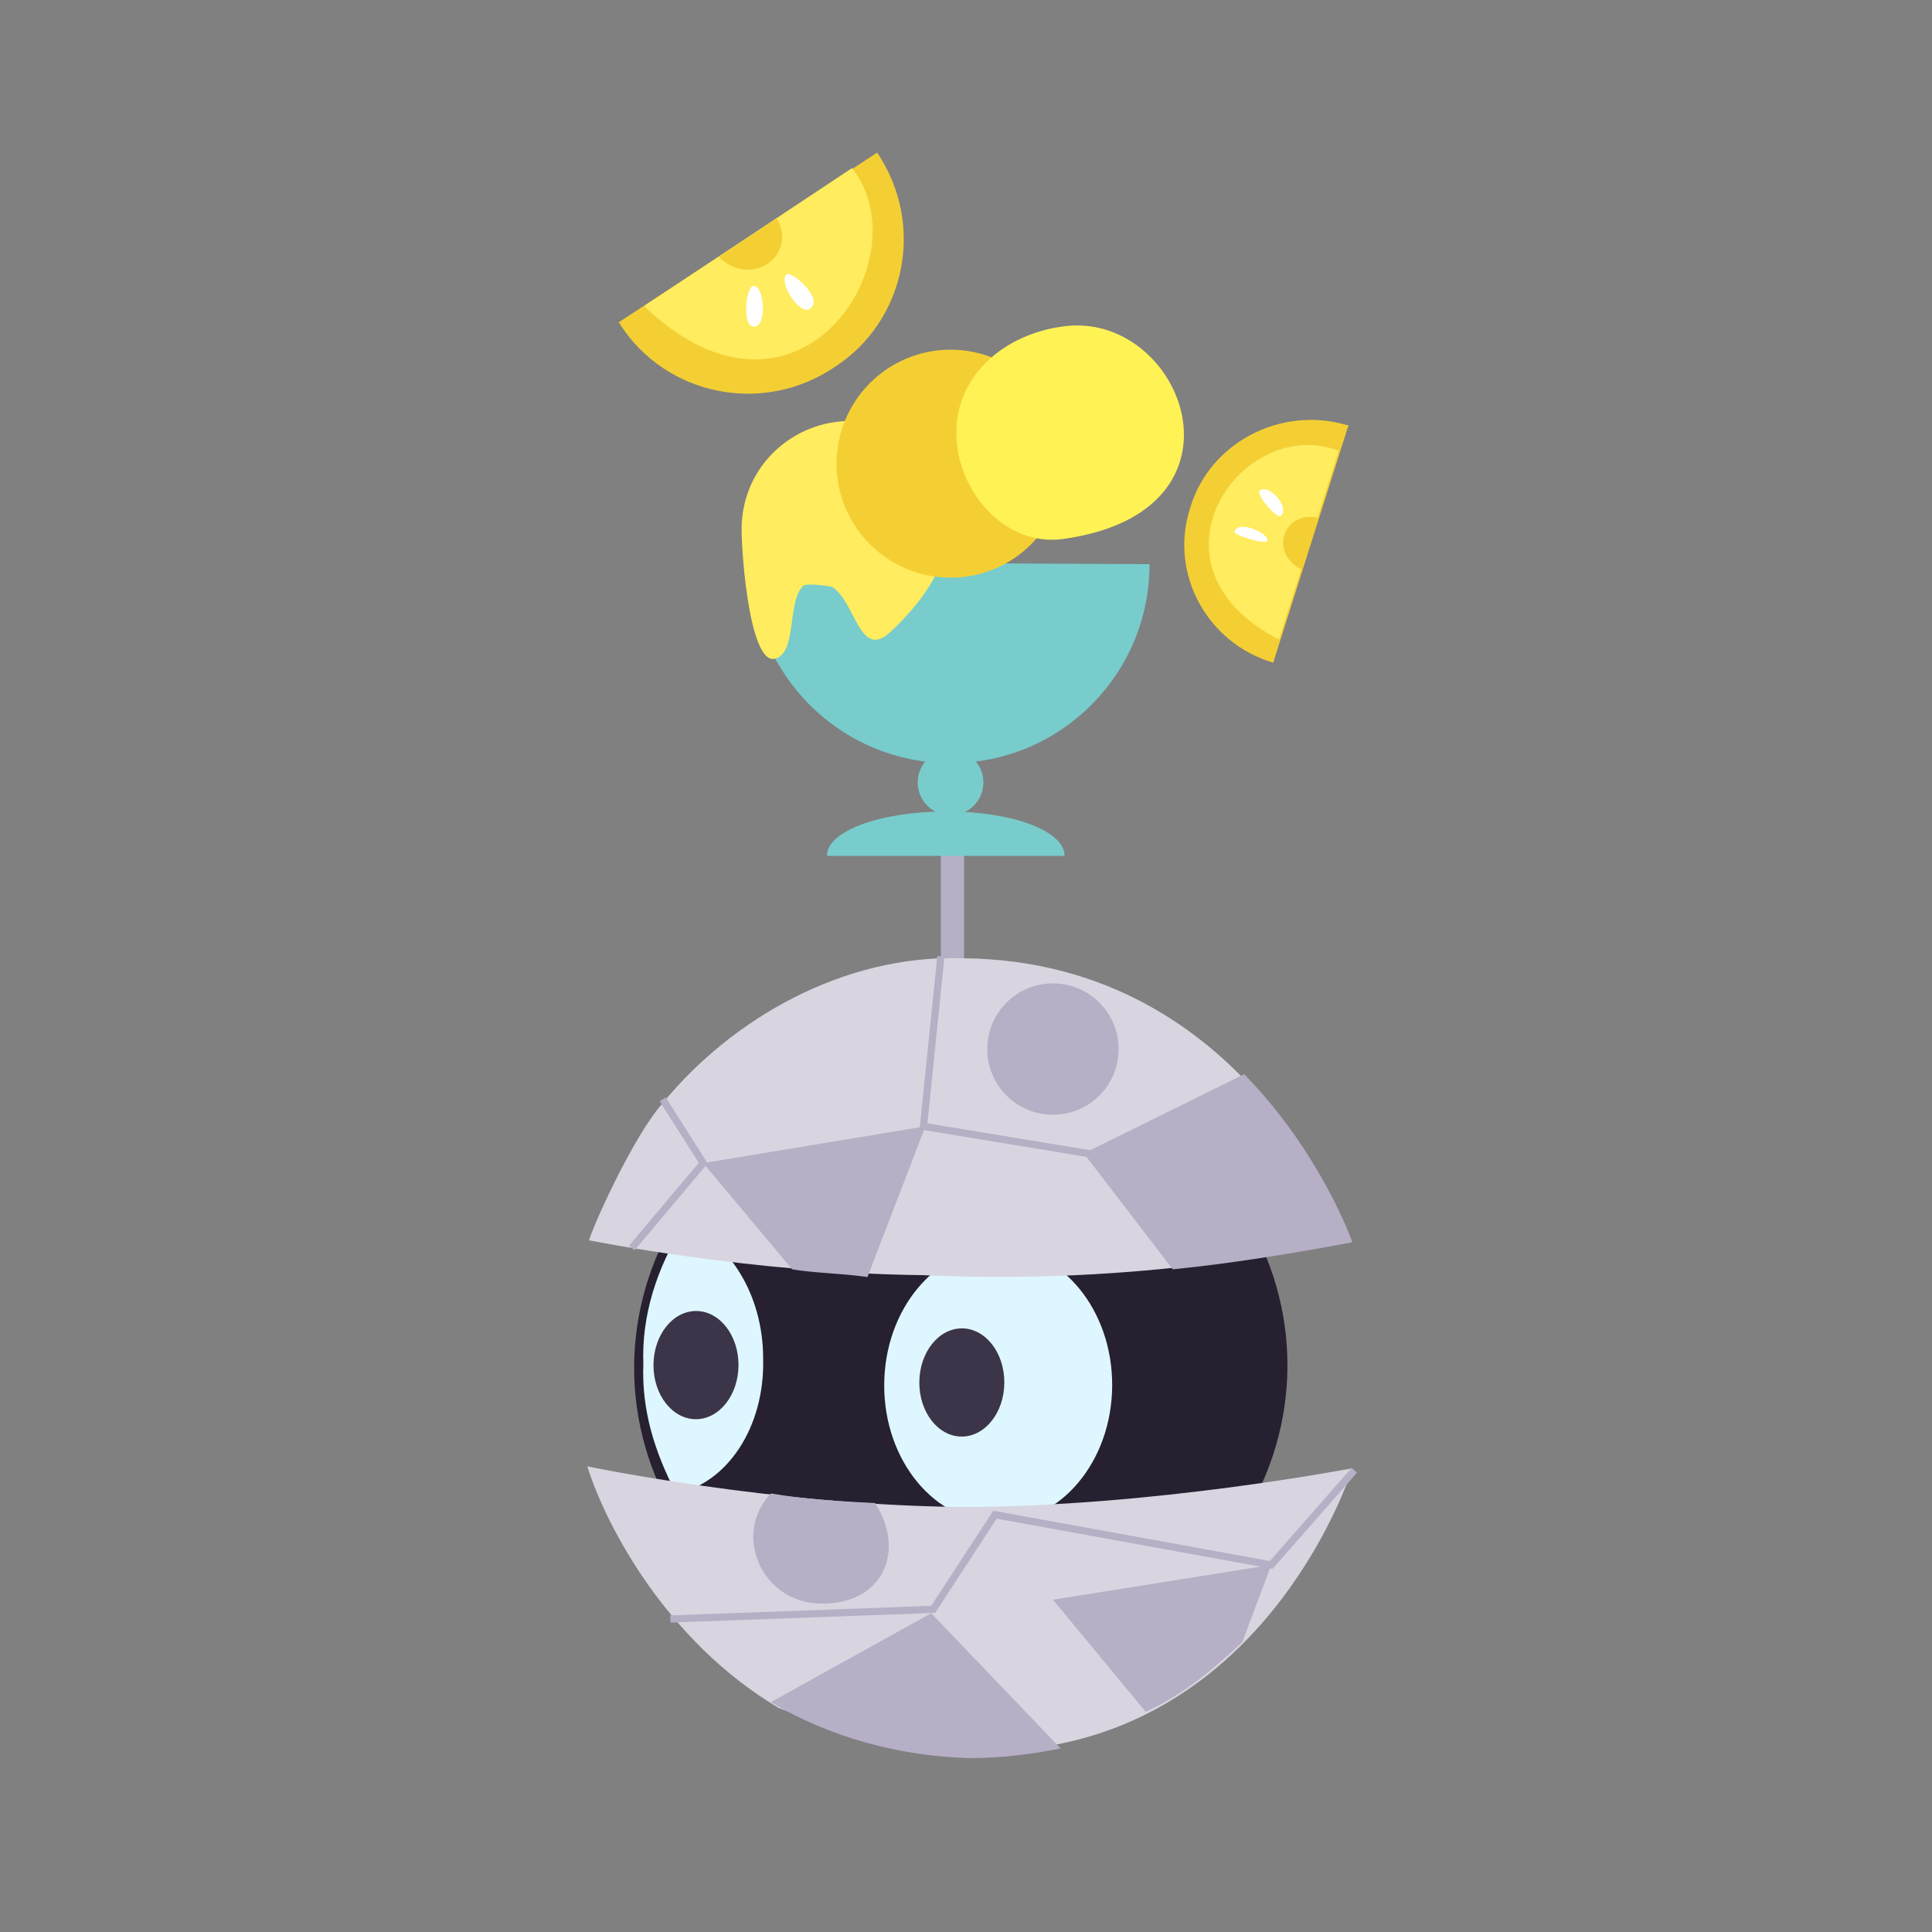 <?xml version="1.0" encoding="utf-8"?>
<!-- Generator: Adobe Illustrator 22.0.1, SVG Export Plug-In . SVG Version: 6.00 Build 0)  -->
<svg version="1.1" id="Layer_1" xmlns="http://www.w3.org/2000/svg" xmlns:xlink="http://www.w3.org/1999/xlink" x="0px" y="0px"
	 viewBox="0 0 100 100" style="enable-background:new 0 0 100 100;" xml:space="preserve">
<rect x="0" y="0" width="100" height="100" fill="#808080" stroke="none"/>
<style type="text/css">
	.st0{fill:none;}
	.st1{fill:#B6AFC6;}
	.st2{fill:#F4CF34;}
	.st3{fill:#FFEC5F;}
	.st4{fill:#FFFFFF;}
	.st5{fill:#78CCCC;}
	.st6{fill:#FFF255;}
	.st7{fill:#262030;}
	.st8{fill:#DEF6FF;}
	.st9{fill:#D8D5E0;}
	.st10{fill:none;stroke:#B6AFC6;stroke-width:0.372;stroke-miterlimit:10;}
	.st11{fill:#3C3449;}
</style>
<rect x="10" y="10" class="st0" width="80" height="80"/>
<g>
	<g>
		<rect x="48.7" y="39.9" class="st1" width="1.2" height="13.7"/>
		<g>
			<path class="st2" d="M45.4,7.9c2.5,3.7,1.5,8.7-2.2,11.1c-3.7,2.5-8.7,1.5-11.1-2.2c0,0,0-0.1-0.1-0.1L45.4,7.9
				C45.4,7.8,45.4,7.8,45.4,7.9z"/>
			<path class="st3" d="M44.1,8.7c3.7,4.7-2.8,14.7-10.7,7.2c0,0,0,0,0-0.1L44.1,8.7C44.1,8.6,44.1,8.7,44.1,8.7z"/>
			<path class="st2" d="M40.2,11.3c1.1,1.8-1.2,3.7-3,2L40.2,11.3z"/>
			<path class="st4" d="M41.9,16c-0.5,0.3-1.6-1.3-1.2-1.8C41,14,42.7,15.5,41.9,16z"/>
			<path class="st4" d="M39,16.9c-0.6,0-0.4-2.1,0-2.1C39.6,14.8,39.7,17,39,16.9z"/>
		</g>
		<g>
			<path class="st2" d="M65.9,34.3c-3.4-1-5.4-4.6-4.3-8c1-3.4,4.7-5.3,8.1-4.3h0.1L65.9,34.3L65.9,34.3z"/>
			<path class="st3" d="M66.2,33.1c-7.4-3.8-2-11.6,3-9.8c0,0,0,0,0.1,0L66.2,33.1C66.3,33.1,66.3,33.1,66.2,33.1z"/>
			<path class="st2" d="M67.4,29.5c-1.8-0.9-0.9-3.1,0.8-2.7L67.4,29.5z"/>
			<path class="st4" d="M63.9,27.5c0.2-0.6,1.8,0.1,1.7,0.5C65.5,28.2,63.8,27.7,63.9,27.5z"/>
			<path class="st4" d="M65.2,25.4c0.4-0.4,1.6,0.8,1.1,1.3C66.1,26.9,65,25.6,65.2,25.4z"/>
		</g>
		<g>
			<circle class="st5" cx="49.2" cy="40.5" r="1.7"/>
		</g>
		<g>
			<path class="st5" d="M59.5,29.2c0,5.7-4.6,10.3-10.3,10.3s-10.3-4.6-10.3-10.3v-0.1L59.5,29.2C59.5,29.1,59.5,29.2,59.5,29.2z"/>
		</g>
		<g>
			<path class="st5" d="M55.1,44.3H42.8c0-1.3,2.8-2.3,6.2-2.3S55.1,43,55.1,44.3z"/>
		</g>
		<path class="st3" d="M46.1,32.7c-1.6,1.5-1.8-1.5-3-2.3c-0.2-0.1-1.3-0.2-1.5-0.1c-0.9,0.8-0.3,3.5-1.5,3.8
			c-1.4,0.3-1.8-6.4-1.7-7.1c0.2-3.1,2.9-5.4,6-5.2C47.5,22.1,52.4,26.8,46.1,32.7z"/>
		<circle class="st2" cx="49.2" cy="24" r="5.9"/>
		<path class="st6" d="M55,27.9c-3,0.4-5.5-2.5-5.5-5.5s2.5-5.1,5.5-5.5C61.2,16,65.3,26.5,55,27.9z"/>
	</g>
	
		<ellipse transform="matrix(1 -0.032 0.032 1 -2.232 1.623)" class="st7" cx="49.7" cy="70.701" rx="16.9" ry="15.8"/>
	<g>
		<path class="st8" d="M35.4,63.4c2.3,0.8,4.1,3.6,4.1,6.9c0.1,3.6-1.9,6.5-4.5,7c-1.1-2.1-1.8-4.3-1.7-6.7
			C33.2,68.1,34,65.6,35.4,63.4z"/>
	</g>
	<g>
		<ellipse transform="matrix(0.005 -1 1 0.005 -20.289 123.003)" class="st8" cx="51.664" cy="71.697" rx="7.1" ry="5.9"/>
	</g>
	<path class="st9" d="M49.7,78c10,0,20.2-2,20.3-2c0,0-6.7,21.5-29.7,12.4c-5.9-3.5-9-9.6-9.9-12.5C30.4,75.9,40,77.9,49.7,78z"/>
	<polyline class="st10" points="34.7,83.8 48.3,83.3 51.5,78.4 65.8,81 70.1,76.1 	"/>
	<path class="st1" d="M48.2,83.5l6.7,7c-1.5,0.3-3.1,0.5-4.7,0.5c-3.7-0.1-7.3-1.1-10.3-2.9L48.2,83.5z"/>
	<path class="st1" d="M39.9,77.3c1.7,0.3,3.5,0.4,5.4,0.5l0,0c1.6,2.5,0.4,5.3-2.9,5.2C39.4,82.9,37.9,79.4,39.9,77.3z"/>
	<path class="st1" d="M65.8,81l-1.5,4c-1.4,1.3-3,2.7-5,3.6l-4.8-5.8L65.8,81z"/>
	<g>
		<ellipse transform="matrix(0.005 -1 1 0.005 -22.021 120.981)" class="st11" cx="49.782" cy="71.556" rx="2.8" ry="2.2"/>
	</g>
	<g>
		<ellipse transform="matrix(0.005 -1 1 0.005 -34.812 106.326)" class="st11" cx="36.022" cy="70.656" rx="2.8" ry="2.2"/>
	</g>
	<path class="st9" d="M34.3,57.1c3.6-4.4,9.4-7.7,15.5-7.5c14.9,0.1,19.9,14.5,19.9,14.5s-9.1,2.5-22,1.9
		c-8.8-0.1-17.2-1.8-17.2-1.8C30.5,63.9,32.7,58.9,34.3,57.1z"/>
	<path class="st1" d="M64.4,55.6c4,4.1,5.6,8.7,5.6,8.7c-3.2,0.6-6.3,1.1-9.3,1.4l-4.6-6L64.4,55.6z"/>
	<circle class="st1" cx="54.5" cy="54.3" r="3.4"/>
	<path class="st1" d="M47.9,58.3l-3,7.8c-1.4-0.2-2.7-0.2-3.9-0.4l-4.6-5.5L47.9,58.3z"/>
	<polyline class="st10" points="48.7,49.5 47.8,58.3 56.9,59.8 	"/>
	<polyline class="st10" points="32.7,64.6 36.4,60.2 34.3,56.9 	"/>
</g>
</svg>
